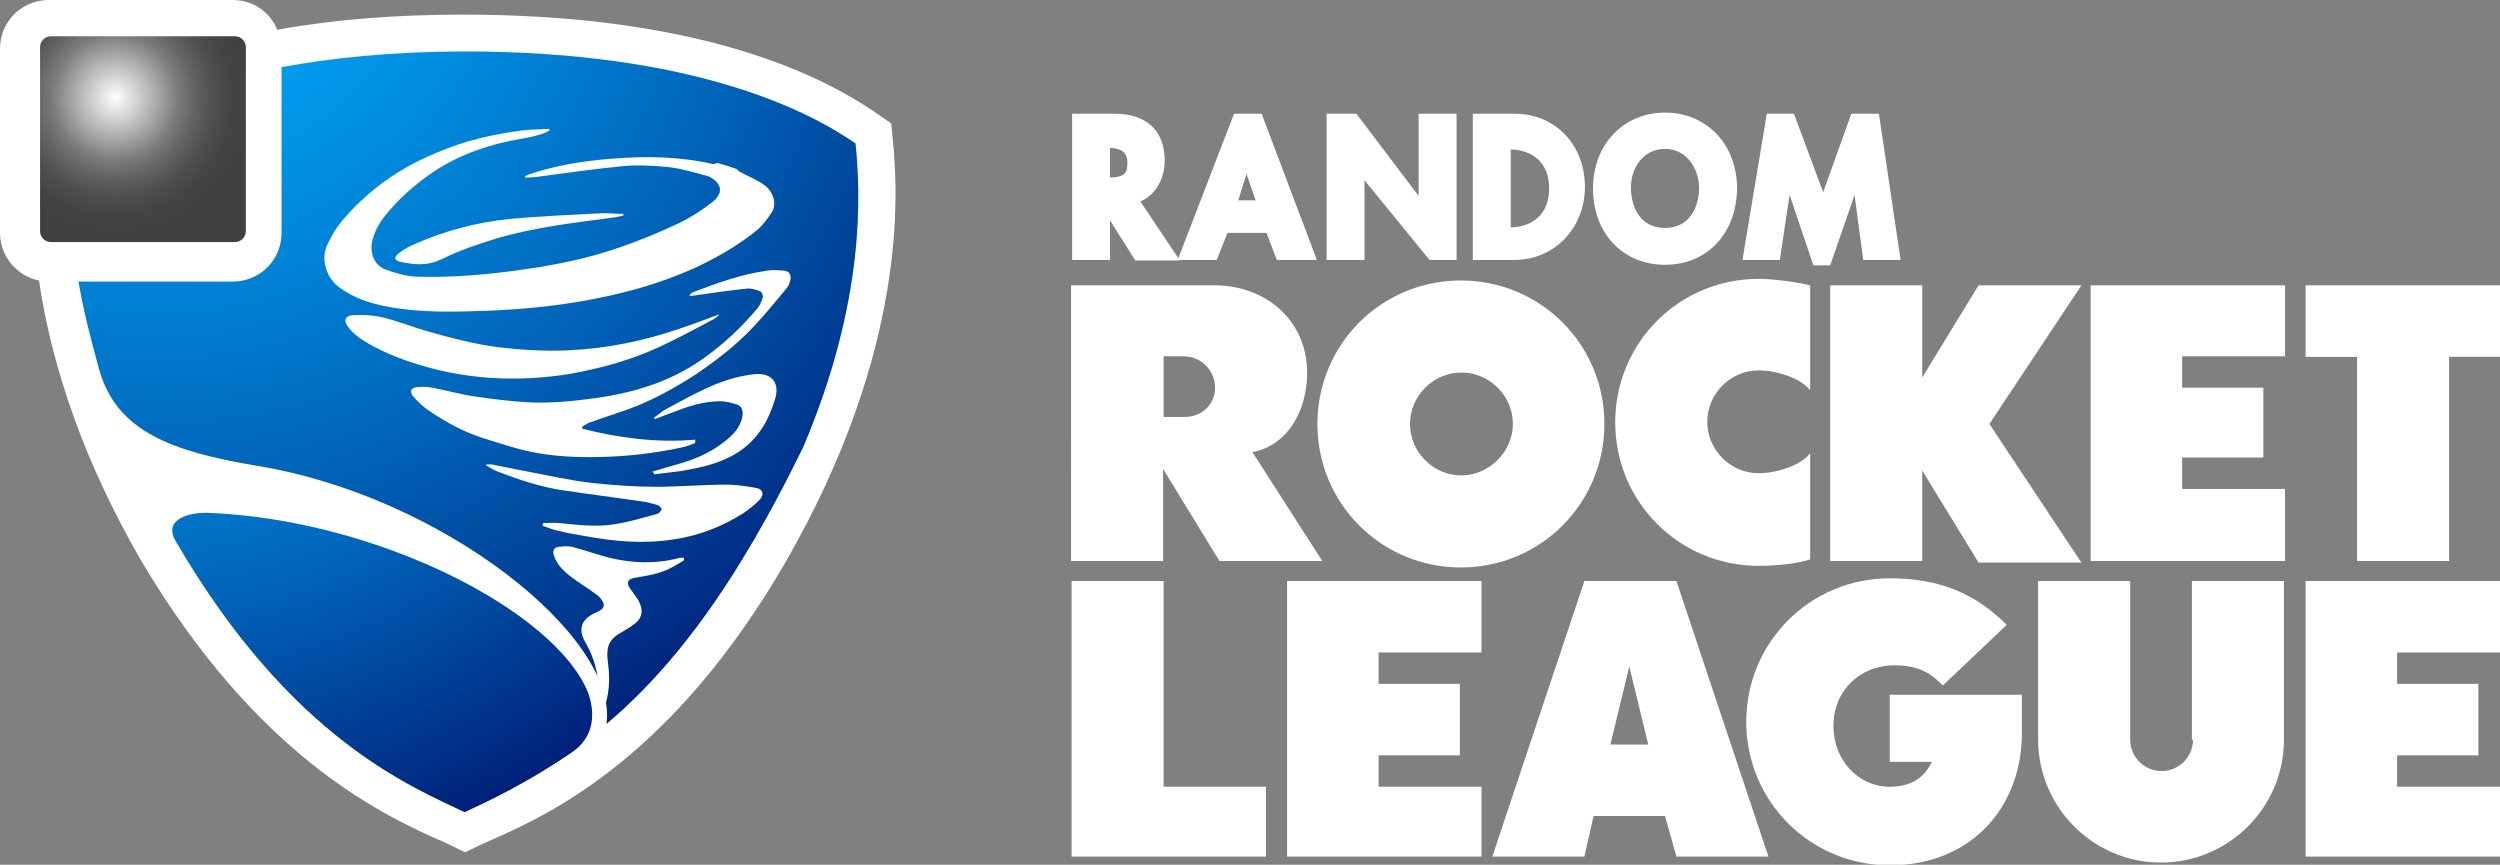 <?xml version="1.0" encoding="utf-8"?>
<!-- Generator: Adobe Illustrator 19.0.0, SVG Export Plug-In . SVG Version: 6.00 Build 0)  -->
<svg version="1.1" id="Layer_1" xmlns="http://www.w3.org/2000/svg" xmlns:xlink="http://www.w3.org/1999/xlink" x="0px" y="0px"
	 viewBox="0 0 461.7 159.7" style="enable-background:new 0 0 461.7 159.7;" xml:space="preserve">
<rect x="0" y="0" width="461.7" height="159.7" fill="#808080" stroke="none"/>
<style type="text/css">
	.st0{fill:#FFFFFF;}
	.st1{fill:url(#XMLID_146_);}
	.st2{fill:url(#XMLID_147_);}
	.st3{fill:url(#XMLID_148_);}
</style>
<path id="Rocket_League" class="st0" d="M355,103.6h-17V52.7h17v17l10.4-17h19l-17,25.6l17,25.6h-19l-10.4-17V103.6z M452.2,65.9
	h9.5V52.7h-35.9v13.2h9.5v37.7h17V65.9z M422,90.3h-19v-5.8h15V71.6h-15v-5.8h19V52.7h-35.9v50.9H422V90.3z M233.9,145.3h-19v-38
	h-17v50.9h35.9V145.3z M273.6,145.3h-19v-5.8h15v-13.2h-15v-5.8h19v-13.2h-35.9v50.9h35.9L273.6,145.3L273.6,145.3z M461.7,145.3
	h-19v-5.8h15v-13.2h-15v-5.8h19v-13.2h-35.9v50.9h35.9V145.3z M296.3,78.3c0,14.7-11.8,26.5-26.5,26.5c-14.7,0-26.5-11.8-26.5-26.5
	s11.8-26.5,26.5-26.5C284.5,51.8,296.3,63.6,296.3,78.3z M279.4,78.3c0-5.2-4.3-9.5-9.5-9.5c-5.2,0-9.5,4.3-9.5,9.5
	c0,5.2,4.3,9.5,9.5,9.5C275,87.8,279.4,83.4,279.4,78.3z M405,136.6c0,3.2-2.6,5.8-5.8,5.8c-3.2,0-5.8-2.6-5.8-5.8v-29.3h-17v29.3
	c0,12.4,10.1,22.7,22.7,22.7c12.4,0,22.7-10.1,22.7-22.7v-29.3h-17V136.6z M334.3,83.7c-1.7,2.3-6.3,3.7-9.5,3.7
	c-5.2,0-9.5-4.3-9.5-9.5s4.3-9.5,9.5-9.5c3.2,0,7.8,1.4,9.5,3.7V52.7c-2.3-0.6-6.9-1.2-9.5-1.2c-14.7,0-26.5,11.8-26.5,26.5
	s11.8,26.5,26.5,26.5c2.6,0,6.9-0.3,9.5-1.2V83.7z M241.4,68.8c0,7.2-3.7,13.5-10.1,14.7l12.9,20.1h-19l-10.4-17v17h-17V52.7h26.5
	C233.9,52.7,241.4,59.3,241.4,68.8L241.4,68.8z M224.4,71.6c0-3.2-2.6-5.8-5.8-5.8h-3.7v11.2h3.7C221.8,77.1,224.4,74.8,224.4,71.6z
	 M307.5,150.7h-13.2l-1.7,7.5h-17l17-50.9h17l17,50.9h-17L307.5,150.7L307.5,150.7z M304.4,137.5l-3.5-14.4l-3.5,14.4H304.4z
	 M373.4,128.3H349v12.4h7.8c-0.9,1.7-2.6,4.6-7.8,4.6c-5.8,0-10.4-4.9-10.4-11.2c0-6.9,5.2-10.9,10.4-11.2c5.8-0.3,8.1,2,9.8,3.7
	l11.8-11.2c-5.8-5.8-12.4-8.6-21.6-8.6c-14.7,0-26.5,11.8-26.5,26.5c0,14.7,11.8,26.5,26.5,26.5c15.2,0,24.4-10.9,24.4-24.4V128.3
	L373.4,128.3z"/>
<g id="Shield">
	<path id="path4" class="st0" d="M79.2,57c0,0,3.7,0.3,6.9,4.3l-1.7,0.3l-0.9-0.3C83.5,61.3,81,58.2,79.2,57z M73.5,74.8l-1.7-4.3
		h-0.6L68.3,74C70.3,75.7,73.5,74.8,73.5,74.8z M99.9,49.5l-1.4,0.6l1.7,3.2l5.8,2C103.7,50.4,99.9,49.5,99.9,49.5z M83.5,55.6
		c1.7,2,3.5,4.9,3.5,4.9c2.9-2.9,8.9-4,16.7-3.7C92.7,54.4,83.5,55.6,83.5,55.6z M72.9,51.3c0,0,3.2,0,7.5,0.9
		c-2.9-2-7.5-3.2-7.5-3.2V51.3z M99.4,67.1l-4.9,4.3l3.7,1.2l3.7-4l-2-0.9L99.4,67.1L99.4,67.1z M66.9,44.4c0,0,2,1.2,2.3,1.2
		s4.3,1.4,6,2c1.4,0.6,2.3,0,2.6,0s5.2-2.9,5.2-2.9c-4.3-1.7-8.3-2.9-8.3-2.9C74.3,41.8,66.9,44.4,66.9,44.4z M96.2,46.9
		c-0.3-0.6-0.9-0.6-4.3-1.2c-3.2-0.3-6-0.6-6.6-0.6c-0.6,0-0.9,0.3-0.9,0.3s-1.7,1.2-3.2,2c-1.4,0.9-1.7,1.2-2,1.7
		c-0.3,0.3,0.6,1.4,0.6,1.4l2.3,2.9c0.3,0,1.2,0.6,1.2,0.6s4.6-0.3,7.5-0.6h7.5c0.3,0,0-1.2-0.6-2.6C97.1,49.8,96.2,46.9,96.2,46.9z
		 M68.9,50.1c0,0,0.3,0,0.9,0.3c0.6,0,0.9-0.6,0.9-1.2c0-0.9-0.9-1.2-0.9-1.2h-0.6l-0.9,0.3l-0.3,2h0.3L68.9,50.1
		c-0.3-0.6-0.3-0.9-0.3-1.4c0-0.3,0.6-0.9,0.9-0.9c0,0,0.6,0,0.3,1.2C69.7,50.1,68.9,50.1,68.9,50.1z M117.5,72.8l-2.3,3.2v0.3h3.2
		C118.9,74.3,117.5,72.8,117.5,72.8z M60,57.9h-0.6l-1.4-0.3c-1.4-0.3-0.9-2.9-0.9-2.9l-1.7,0.6c-0.6-1.2-3.2-4.3-3.2-4.3l-0.6,2.3
		c0.3,0.3,1.7,2.6,2,3.2l-0.9,0.9c0,0-0.3,0.6-0.3,0.9s-0.3,0.6-0.3,0.6L51,59.3h-0.3l-4-3.2v2.3H47c0.3,0.6,0.9,1.7,2.3,2.3
		c1.2,0.6,2.6,0.6,3.2,0.3c0.6,0.3,0.9,0.3,1.2,0.6c1.2,0.6,1.4,0.3,1.4,0.3l1.7-0.6h0.3l0.3-0.3l0.6-1.2c0,0,2.9,0.3,4,0.3
		c1.2-1.7,4.9-4.3,7.5-4.6c2.6,0,6.9,0.6,10.4,4c3.2,3.5,2.3,8.1,2.3,8.1l6.3,2l-2.9-2c-2.3-5.8-7.8-10.9-7.8-10.9s-1.4-0.3-2.3-0.3
		c-0.9-0.3-1.4-0.9-1.4-0.9s-0.3-0.3-0.9-1.2l-0.6-1.2c0,0-0.6-0.6-1.4-1.2s-4-0.9-5.8-1.2c-1.7-0.3-1.7,0-1.7,0
		c4.9,1.2,6.3,1.4,6.6,1.7c0,0,0.3,0.6,0.6,0.9c-4-0.9-7.8-0.3-8.6,0c0.6,0.9,0.6,2,0,2.9C61.7,57,60,57.9,60,57.9z M114.6,78.6
		l0.9,3.7c0,0,0.9-0.9,1.7-2c0.9-1.2,1.2-2.3,1.2-2.3l-3.5,0.3L114.6,78.6z M45.3,52.4L45,55.6h1.7l0.3-2v1.2h0.3V53H47v-1.2
		l2.6,1.4l0.3,0.6l0.6,0.6H51l0.3-0.3v-0.3c-1.7,0-1.7-0.9-1.7-0.9s0.3-2,0.6-2.6c0.3-0.6,1.4-0.3,1.4-0.3l-0.3-0.3h-0.6
		c-0.6-0.3-2.3-1.4-2.9-1.7v-0.3l0.3-0.3v-1.2h0.3c0-0.3,0.3-0.3,0.3-0.6c0.6,0,4.9-0.9,4.9-0.9l-4-0.9v-0.3c-1.2-0.3-2-0.6-2.6-0.9
		c-1.4,1.7-2,4-2,4s-0.3,4-0.3,4.6C44.4,52.1,45.3,52.4,45.3,52.4L45.3,52.4z M112.9,75.1l0.6,0.9l0.3-0.3l2.3-2.9v-0.3
		C114.9,72.5,112.9,75.1,112.9,75.1z M106,70l-1.7-0.6l-4,4.6l2.9,0.9C103.7,72.5,106,70,106,70z M112,76.6
		c-1.4,2.9-1.2,4.9-1.2,4.9l1.4-3.2v-0.6C112.6,77.7,112.3,77.1,112,76.6z M110.6,57.9c0,0-0.6,1.2-0.9,1.4
		c-0.3,0.3-2.3,0.6-3.5,0.9c-1.2,0.6-3.2,1.4-3.7,2c-0.3,0.3-0.3,1.2-0.3,1.4c0,0,0.6,0.3,0.9,0.3l-2.6,2.3l0.6,0.6l6.3,2
		c1.4-1.2,3.5-1.4,3.5-1.4c-1.2-0.6-6-2.6-7.5-3.2c0,0-0.9-0.3-0.9-0.6v-0.9c0,0,3.7-2.9,9.5-2.9l0.9-1.7L110.6,57.9z M114.3,83.2
		l-1.2-3.5h-0.3l-1.7,3.2l0.3,0.3C112.9,83.8,114.3,83.2,114.3,83.2z M70.9,50.4l0.9,0.3c0,0,0.6,0,0.6-0.6V49l-0.9-0.6l-1.2-0.3
		c0.3,0.3,0.3,0.6,0.3,0.6h0.3c0-0.3,0.3-0.3,0.3,0c0,0,0.6,0.3,0.3,1.2C71.7,50.1,71.2,50.4,70.9,50.4z M68.3,66.2
		c-2,3.7-0.6,6.3-0.6,6.3l2.6-3.7v-0.6L68.3,66.2z M49.6,44.1l3.5,0.9c0.3,0,2.3-0.3,2.3-0.3l-5.5-1.4L49.6,44.1z M51.6,43.2
		c4.6,0.6,5.5,1.4,5.5,1.4s1.7-0.3,2.6-0.3c-1.4-1.2-7.8-3.2-7.8-3.2S51.6,42.1,51.6,43.2z M58.5,52.1c-0.9,0.6-1.7,2.3-1.4,3.7
		c0.3,1.4,0.6,1.4,1.4,1.4c-1.4-0.6-1.2-2.9,0-4.3c0.9-1.2,1.7-0.3,1.7-0.3S59.4,51.5,58.5,52.1z M38.1,94.7c-3.7,0-8.1,1.4-5.5,5.5
		c21.3,36.5,43.7,45.2,53.2,49.8c4.3-2,11.2-5.2,19.6-10.9c4.9-3.2,4.3-8.1,3.2-11.2C102.5,112.8,69.4,95.8,38.1,94.7z M158,26.5
		c-8.6-6-29.9-17-72.2-17C71.2,9.6,58.8,11,49,13c2.3,3.7,3.5,8.1,3.5,12.7c0,6.3-2.3,12.1-6,16.4c0.9,0.3,2,0.6,3.5,0.9l0.6-1.4
		c0,0,0.6,0,0.9,0.3c0-1.4,0.9-1.4,0.9-1.4s0-0.3,0.3-0.3c1.4,0.3,5.5,2.3,7.2,3.2c1.7,0.9,1.7,1.2,1.7,1.2s4,0,5.2-0.3
		c1.2,0,3.2-0.9,6-1.7c2.9-0.9,3.5-1.2,4-1.2s5.8,0.3,10.4,0.9c4.6,0.6,8.9,2.3,9.8,2.9l1.4,0.3l0.3-0.9l-2.3-0.9
		c0,0,0.3-1.4,0.3-1.7s0.3-0.6,0.6-0.6s2.9,0.6,3.7,0.9c0.9,0.3,3.7,2.3,4,2.3s0.3,0.3,0.3,0.3c0,0.6-0.6,1.7-0.6,1.7l-0.9-0.3
		l0.9,0.3c0,0,0.9,0.3,1.2,0.6c0.3,0.3,1.2,0.9,2,1.7c0.9,0.6,0.6,1.4,0.6,1.4l2,2V53l4.9,4.9v0.3l-2.3,1.4c0,0,3.2-0.3,5.5,0.9
		c2.3,1.2,2.6,1.7,2.6,2.3c-0.6,0.3-1.4,0.6-1.4,0.6c-1.7,0.6-6,3.5-6,3.5v0.3l2.3,0.6c2.6-2.3,7.2-3.2,10.6-2.6
		c11.8,2.3,19.8,10.1,21.6,16.7c0,0.3,0.3,0.9,0.3,1.2C160,55.3,158.9,35.4,158,26.5L158,26.5z M116.6,68.5c0.3,0.3,0.6,0.3,0.9,0.6
		c1.7,1.2,2.6,1.7,2.9,4.3c0.3,2-0.3,4.9-1.7,7.5c8.1,5.5,19.3,1.2,23.6,5.5C141.3,75.4,125.2,64.5,116.6,68.5z M50.5,54.4l-0.6,0.3
		V57l0.6-0.3V54.4z M133.6,90.1c-6,0-12.1-2-16.4-7.2v0.3c-2.6,3.5-5.5,3.5-6.6,3.5s-4.9-1.7-6.3-3.5c-1.4-1.7-1.4-4.9-1.4-4.9
		l-5.8-2l-7.2-4L88.7,72c-2.3,1.2-5.2,0.3-7.8-1.7c-0.3,1.2-1.7,4-3.5,5.5c-1.7,1.4-5.2,3.5-7.8,3.5c-2.6,0-8.3-2.9-10.1-6.9
		c-1.7-4,0-8.3,0-8.3l-2.9-0.6l-1.2-1.4c0,0-3.5,2.9-7.2,1.7c-3.7-1.2-6.9-4.3-7.8-7.2c-0.6-2.9,0.3-5.5,0.6-5.8
		c-0.6-2-0.6-3.2-0.6-3.2h-0.3v-0.9c-3.7,2.6-8.1,3.7-12.7,3.7c-5.2,0-10.1-1.7-14.1-4.3c0.6,6.3,2.3,13.8,4.6,22.1
		c3.2,11.5,13.5,15.2,29,17.8c34.2,5.5,67,31.6,64.7,47.7c8.6-7.2,17.8-17.8,27-33.6C142.8,94.1,139.3,90.1,133.6,90.1z M42.1,50.4
		l-0.3,3.2h2v-0.3h-0.3V53h-0.3l0.3-0.6l0.3-1.4l-0.3-0.3v-0.6l0.3-0.3l0.3-3.5l-1.4-0.9c0.6-2.3,2-4.3,2-4.3h-0.9c-1.4,1.7-2,4-2,4
		s-0.3,3.7-0.3,4.3C41.6,50.4,42.1,50.4,42.1,50.4z M73.8,69.7l1.4,4.6c2.9-2,3.5-5.2,3.5-5.2L74,69.4L73.8,69.7z M76.3,62.5l-2.3,4
		l0.3,0.3l4.6,0.3C78.9,63.9,76.3,62.5,76.3,62.5z M47.6,53.6l-0.3,1.7h0.3V53.6z M69.4,64.5l2.3,1.7l0.6-0.3l2.6-4
		C71.7,61.6,69.4,64.5,69.4,64.5z M48.2,53.9l-0.3-0.3v2h0.3V53.9z M49,54.4l-0.3,2H49V54.4z M49.6,54.7l-0.3,2h0.3V54.7z
		 M48.5,54.1l-0.3,2h0.3V54.1z"/>
	<path id="XMLID_4_" class="st0" d="M164.9,26L164.9,26l-0.3-3.2l-2.9-2c-12.1-8.3-35.1-18.1-76.2-18.1c-12.4,0-23.9,0.9-34.3,2.8
		C49.9,2.2,46.7,0,43,0H9C4,0,0,4,0,9v34c0,4.3,3.1,8,7.2,8.8c2.5,16.9,8.8,34.3,18.9,51.8c21.3,35.9,44,46.6,54.9,51.5
		c0.9,0.3,1.4,0.6,2,0.9l2.9,1.4l2.9-1.4c0.6-0.3,1.4-0.6,2-0.9c11.2-4.9,33.6-15.5,54.4-51.5C167.8,64.2,165.8,35.4,164.9,26z"/>
	
		<radialGradient id="XMLID_146_" cx="27.248" cy="221.4" r="137.401" gradientTransform="matrix(1 0 0 1 0 -196.2)" gradientUnits="userSpaceOnUse">
		<stop  offset="0" style="stop-color:#00AEFF"/>
		<stop  offset="0.131" style="stop-color:#00A5F7"/>
		<stop  offset="0.345" style="stop-color:#008DE0"/>
		<stop  offset="0.616" style="stop-color:#0065BA"/>
		<stop  offset="0.928" style="stop-color:#002F87"/>
		<stop  offset="1" style="stop-color:#00217A"/>
	</radialGradient>
	<path id="XMLID_159_" class="st1" d="M38.1,94.7c-3.7,0-8.1,1.4-5.5,5.5c21.3,36.5,43.7,45.2,53.2,49.8c4.3-2,11.2-5.2,19.6-10.9
		c4.9-3.2,4.3-8.1,3.2-11.2C102.5,112.8,69.4,95.8,38.1,94.7z"/>
	<radialGradient id="XMLID_147_" cx="29.889" cy="-20.02" r="175.51" gradientUnits="userSpaceOnUse">
		<stop  offset="0" style="stop-color:#00AEFF"/>
		<stop  offset="0.131" style="stop-color:#00A5F7"/>
		<stop  offset="0.345" style="stop-color:#008DE0"/>
		<stop  offset="0.616" style="stop-color:#0065BA"/>
		<stop  offset="0.928" style="stop-color:#002F87"/>
		<stop  offset="1" style="stop-color:#00217A"/>
	</radialGradient>
	<path id="XMLID_6_" class="st2" d="M158,26.5L158,26.5c-8.6-6-29.9-17-72.2-17c-13.2,0-24.6,1.2-33.8,2.9V43c0,5-4,9-9,9H14.5
		c0.8,4.9,2.2,10.4,3.8,16.2c3.2,11.5,13.5,15.2,29,17.8c34.2,5.5,67,31.6,64.7,47.7c8.6-7.2,17.8-17.8,27-33.6
		c0.3-0.4,0.5-0.8,0.7-1.2c5-8.6,8.5-16.2,8.5-16C160,55.3,158.9,35.4,158,26.5z"/>
	<radialGradient id="XMLID_148_" cx="21.3" cy="18.002" r="25.412" gradientUnits="userSpaceOnUse">
		<stop  offset="0" style="stop-color:#FFFFFF"/>
		<stop  offset="0.308" style="stop-color:#A7A7A7"/>
		<stop  offset="0.462" style="stop-color:#7A7A7A"/>
		<stop  offset="0.58" style="stop-color:#636363"/>
		<stop  offset="0.717" style="stop-color:#4F4F4F"/>
		<stop  offset="0.856" style="stop-color:#444444"/>
		<stop  offset="1" style="stop-color:#404040"/>
	</radialGradient>
	<path id="XMLID_1_" class="st3" d="M43.4,44.7h-34c-1.1,0-2-0.9-2-2v-34c0-1.1,0.9-2,2-2h34c1.1,0,2,0.9,2,2v34
		C45.4,43.8,44.5,44.7,43.4,44.7z"/>
	<g id="Whirlwind">
		<path id="XMLID_132_" class="st0" d="M132.4,30.1c-0.2,0.1-0.5,0.2-0.7,0.2c-6.1-1.4-12.4-1.5-18.6-1c-5.2,0.4-10.4,1.2-15.4,2.9
			c-0.2,0.1-0.5,0.2-0.7,0.3c0,0.1,0,0.2,0,0.3c0.6,0,1.3-0.1,1.9-0.1c5.3-0.7,10.7-1.5,16-2c2.9-0.3,6-0.1,8.9,0.2
			c2.3,0.3,4.6,1,6.8,1.6c0.2,0.1,0.5,0.1,0.7,0.3c2.2,1.3,2.1,3,0.4,4.4c-2,1.6-4.2,3-6.5,4.1c-3.6,1.7-7.3,3.2-11.1,4.5
			c-5.5,1.9-11.3,3.1-17,3.9c-6.7,1-13.5,1.6-20.3,1.4c-1.9-0.1-3.9-0.7-5.8-1.4c-1.9-0.8-2.7-3-2.3-5c0.4-1.8,1.2-3.3,2.3-4.7
			c2.5-3.2,5.5-5.8,8.8-8.1c5-3.4,10.7-5.3,16.6-6.3c1.3-0.2,2.5-0.5,3.8-0.9c0.4-0.1,0.9-0.4,1.3-0.6c0-0.1,0-0.2-0.1-0.3
			c-1.7,0.1-3.4,0.1-5.1,0.3c-5.3,0.7-10.5,1.9-15.4,4c-7,2.8-13.1,7.1-17.9,12.9c-1.1,1.3-1.9,2.8-2.6,4.3
			c-1.2,2.6-0.1,6.1,2.3,7.8c2.6,1.9,5.5,2.9,8.7,3.5c6.1,1.2,12.3,1,18.4,0.8c7.7-0.3,15.3-1.1,22.8-2.8c5.5-1.2,10.8-2.9,15.9-5.2
			c4-1.9,7.9-4.1,11.3-6.9c1.1-0.9,2-2.2,2.8-3.4c0.9-1.5,0.2-3.9-1.7-5.1c-1.3-0.9-2.9-1.5-4.3-2.3c-0.2-0.1-0.4-0.4-0.6-0.5
			C134.9,30.8,133.7,30.4,132.4,30.1z"/>
		<path id="XMLID_131_" class="st0" d="M128.4,81.2c-7.1,0.6-14-0.3-20.8-2c0-0.1-0.1-0.3-0.1-0.4c0.4-0.2,0.8-0.5,1.2-0.7
			c3-1.1,6.1-2,9.1-3.2c3.8-1.6,7.4-3.6,10.9-5.9c3.7-2.5,7.3-5.3,10.4-8.6c2.2-2.3,4.2-4.8,6.2-7.2c0.4-0.5,0.6-1.1,0.7-1.7
			c0.1-0.8-0.3-1.4-1.1-1.5c-1.1-0.1-2.3-0.2-3.4,0c-4.7,0.7-9.2,2.3-13.6,4c-0.2,0.1-0.4,0.3-0.6,0.7c0.7-0.1,1.4-0.2,2.1-0.3
			c2.8-0.4,5.6-0.8,8.5-1.1c0.8-0.1,1.7,0.2,2.5,0.5c0.3,0.1,0.5,0.7,0.5,1c-0.2,0.7-0.5,1.5-0.9,2c-3,3.6-6.3,6.7-10.1,9.4
			c-5.9,4.2-12.6,6.3-19.8,7.3c-4.2,0.6-8.4,1-12.5,0.8c-3.4-0.2-6.7-0.6-10.1-1.1c-2.6-0.4-5.1-1.1-7.6-1.6c-1-0.2-2-0.2-2.9-0.1
			c-1.1,0.1-1.4,0.8-0.7,1.7c0.9,1,1.9,2,3,2.7c3.1,2.1,6.4,3.9,9.9,5c2.9,0.9,5.8,1.9,8.7,2.5c4.2,0.9,8.5,1.1,12.8,1
			c5.2-0.1,10.3-0.7,15.4-1.8c0.8-0.2,1.6-0.5,2.3-0.8C128.4,81.6,128.4,81.4,128.4,81.2z"/>
		<path id="XMLID_130_" class="st0" d="M132.7,58.1c-2.4,0.9-4.8,1.8-7.2,2.6c-6.7,2.3-13.6,3.7-20.7,4c-4.3,0.2-8.7-0.1-13-0.6
			c-4.4-0.6-8.6-1.7-12.8-2.9c-2.8-0.8-5.5-1.9-8.4-2.6c-1.7-0.4-3.6-0.5-5.4-0.4c-1.5,0.1-1.8,1-0.9,2.2c1.3,1.7,3.1,2.7,4.9,3.7
			c3.7,1.9,7.6,3.2,11.6,4.2c5,1.2,10,1.7,15.1,1.6c4.1-0.1,8.1-0.5,12.1-1.4c5.4-1.1,10.6-2.8,15.6-5.3c2.7-1.3,5.4-2.8,8.1-4.2
			c0.4-0.2,0.8-0.6,1.2-0.9C132.8,58.3,132.7,58.2,132.7,58.1z"/>
		<path id="XMLID_129_" class="st0" d="M89.7,85.9c0.7,0.4,1.3,0.8,2,1.1c4.1,1.6,8.3,3,12.6,3.6c4.7,0.7,9.5,1.3,14.2,2
			c1,0.1,2,0.4,3,0.7c0.3,0.1,0.7,0.6,0.7,0.7c-0.1,0.4-0.5,0.8-0.8,0.9c-2.6,0.7-5.2,1.5-7.8,1.9c-3.5,0.6-7,0.1-10.4-0.2
			c-1-0.1-1.9,0-2.9,0c0,0.2-0.1,0.3-0.1,0.5c1.1,0.4,2.1,0.8,3.2,1c1.5,0.4,3.1,0.6,4.6,0.9c5.5,1,10.9,1.5,16.5,0.6
			c4.7-0.7,9-2.4,12.9-4.9c1-0.7,2-1.5,2.9-2.4c0.9-1,0.6-2-0.7-2.2c-1.8-0.3-3.6-0.6-5.4-0.6c-4.4,0-8.7,0.4-13.1,0.4
			c-3.9,0-7.9-0.3-11.7-0.7c-4.2-0.5-8.3-1.4-12.4-2.2c-2-0.4-4.1-0.8-6.1-1.2c-0.3-0.1-0.7,0-1.1,0C89.8,85.8,89.8,85.9,89.7,85.9z
			"/>
		<path id="XMLID_128_" class="st0" d="M126.3,103c-0.4,0-0.8,0-1.1,0.1c-4.2,1.1-8.5,0.9-12.7-0.1c-2.3-0.6-4.5-1.4-6.8-2
			c-0.8-0.2-1.7-0.1-2.6,0c-0.8,0.1-1.1,0.8-0.8,1.6c0.6,1.8,1.9,3,3.4,4.1c1.5,1.1,3.1,2.1,4.6,3.2c0.5,0.4,1.1,1.1,1.2,1.7
			c0.1,0.8-0.7,1.2-1.4,1.5c-2.7,1.2-3.5,3-1.9,5.7c2.2,3.8,2.6,7.7,2.3,11.9c0,0.5,0.1,1,0.1,1.5c0.1,0,0.2,0,0.3,0.1
			c0.2-0.4,0.5-0.8,0.6-1.2c1-2.8,1.2-5.6,0.8-8.5c-0.1-0.8-0.2-1.6-0.1-2.4c0.1-1.5,1-2.5,2.2-3.2c1-0.6,1.9-1.1,2.8-1.8
			c1.8-1.3,1.5-3.2,0.4-4.8c-0.4-0.6-0.9-1.2-1.3-1.8c-0.7-1.1-0.3-1.7,1-1.9c1.8-0.3,3.6-0.6,5.2-1.2c1.4-0.5,2.6-1.3,3.8-2
			C126.3,103.2,126.3,103.1,126.3,103z"/>
		<path id="XMLID_127_" class="st0" d="M120.8,87.6c1.6-0.2,3.3-0.4,4.9-0.6c2.8-0.5,5.6-1,8.2-2.2c3.5-1.5,6.1-4,7.8-7.4
			c0.6-1.2,1.1-2.6,1.5-3.9c0.8-2.9-0.8-4.7-3.8-4.4c-3,0.3-5.8,1.2-8.5,2.4c-2.7,1.2-5.2,2.6-7.8,4c-0.8,0.4-1.5,1.1-2.3,1.6
			c0,0.1,0.1,0.2,0.1,0.3c1.2-0.4,2.3-0.9,3.5-1.3c2.8-1.1,5.6-2,8.6-2c1,0,2.1,0.3,3.1,0.6c0.9,0.3,1.2,1.2,1,2.2
			c-0.4,2.2-1.9,3.6-3.5,4.8c-2.9,2.3-6.3,3.5-9.8,4.4c-1.1,0.3-2.2,0.7-3.3,1C120.7,87.3,120.8,87.4,120.8,87.6z"/>
		<path id="XMLID_126_" class="st0" d="M115.1,39.5c-1.5,0-3-0.2-4.4-0.1c-5.4,0.3-10.8,0.5-16.2,1c-6.3,0.6-12.4,2.2-18.2,4.8
			c-1,0.4-1.9,1-2.7,1.6C73.3,47,73,47.4,73,47.7c0,0.2,0.4,0.5,0.7,0.6c2.7,0.6,5.2,0.9,8-0.5c3.2-1.6,6.6-2.7,10.1-3.8
			c7.2-2.1,14.6-2.9,22-3.9c0.5-0.1,0.9-0.2,1.3-0.3C115.2,39.8,115.1,39.7,115.1,39.5z"/>
	</g>
</g>
<g id="Random">
	<path id="XMLID_36_" class="st0" d="M209.6,48l-4.6-7.3V48h-7V21h7.8c6,0,9.3,3.2,9.3,8.7c0,2.9-1.4,6.2-4.5,7.5l7.3,10.9H209.6z
		 M205,32.8c3-0.1,3.2-1.1,3.2-2.8c0-1.9-1.2-2.6-3.2-2.7V32.8z"/>
	<path id="XMLID_7_" class="st0" d="M216,47.2h-5.9l-6-10h-0.1v10h-4.8V22.4h6.6c4.9,0,8.3,2.2,8.3,7.5c0,3.2-1.7,6.3-5.1,6.9
		L216,47.2z M204.1,33.8h0.6c2.7,0,4.5-0.8,4.5-3.8c0-3.1-1.9-3.7-4.5-3.7h-0.7V33.8z"/>
	<path id="XMLID_33_" class="st0" d="M235.8,48l-1.9-5h-7.2l-2,5h-7.2l10.4-27h5.1l10.2,27H235.8z M231.9,37l-1.7-4.9l-1.5,4.9
		H231.9z"/>
	<path id="XMLID_10_" class="st0" d="M226,42l-2,5.2h-5.1l9.7-25.5h3.8l9.4,25.5h-5.2l-1.9-5.2H226z M230.2,29L230.2,29l-2.8,9h5.9
		L230.2,29z"/>
	<polygon id="XMLID_25_" class="st0" points="264,48 252,33.3 252,48 245,48 245,21 250.5,21 262,36.2 262,21 269,21 269,48 	"/>
	<path id="XMLID_13_" class="st0" d="M246.5,21.7h3.5l13.1,17.4h0.1V22.4h4.8v25.3h-3.5l-13.1-17.4h-0.1v16.9h-4.8V21.7z"/>
	<path id="XMLID_29_" class="st0" d="M272,48V21h7.7c7.5,0,13,5.7,13,13.5c0,7.6-5.6,13.5-13,13.5H272z M279,42
		c4-0.1,7.1-2.4,7.1-7.2c0-4.8-3.1-7.1-7.1-7.2V42z"/>
	<path id="XMLID_15_" class="st0" d="M272.8,22.4h6.9c7.2,0,12,5.4,12,12.5c0,7-4.9,12.4-12,12.4h-6.9V22.4z M277.6,43h0.8
		c6,0,8.3-3.3,8.3-8.2c0-5.4-2.8-8.2-8.3-8.2h-0.8V43z"/>
	<path id="XMLID_26_" class="st0" d="M307.5,48.9c-7.8,0-13.3-5.8-13.3-14.1c0-8.1,5.6-14,13.3-14s13.3,5.9,13.3,14
		C320.7,43.1,315.3,48.9,307.5,48.9z M307.5,27.5c-4.1,0-6.3,3.6-6.3,7.1c0,3.5,1.6,7.5,6.3,7.5s6.3-4.1,6.3-7.5
		C313.7,31.1,311.5,27.5,307.5,27.5z"/>
	<path id="XMLID_18_" class="st0" d="M307.5,47.9c-7.6,0-12.3-5.8-12.3-13.1c0-7.4,4.9-13,12.3-13s12.3,5.7,12.3,13
		C319.7,42.1,315,47.9,307.5,47.9z M307.5,26.5c-4.6,0-7.3,4.1-7.3,8.1c0,3.8,1.9,8.5,7.3,8.5s7.3-4.7,7.3-8.5
		C314.7,30.6,312,26.5,307.5,26.5z"/>
	<polygon id="XMLID_24_" class="st0" points="334.9,49 330.5,36 328.7,48 321.8,48 326.3,21 331.3,21 336.7,35.5 341.9,21 347,21 
		351,48 344.1,48 342.5,36 338,49 	"/>
	<path id="XMLID_21_" class="st0" d="M343,31.8L343,31.8l-5.7,15.7h-1.7l-5.4-15.7h-0.1l-2.2,15.4H323l4.2-25.5h3.4l6.1,16.4
		l5.9-16.4h3.5l3.7,25.5h-4.9L343,31.8z"/>
</g>
</svg>

